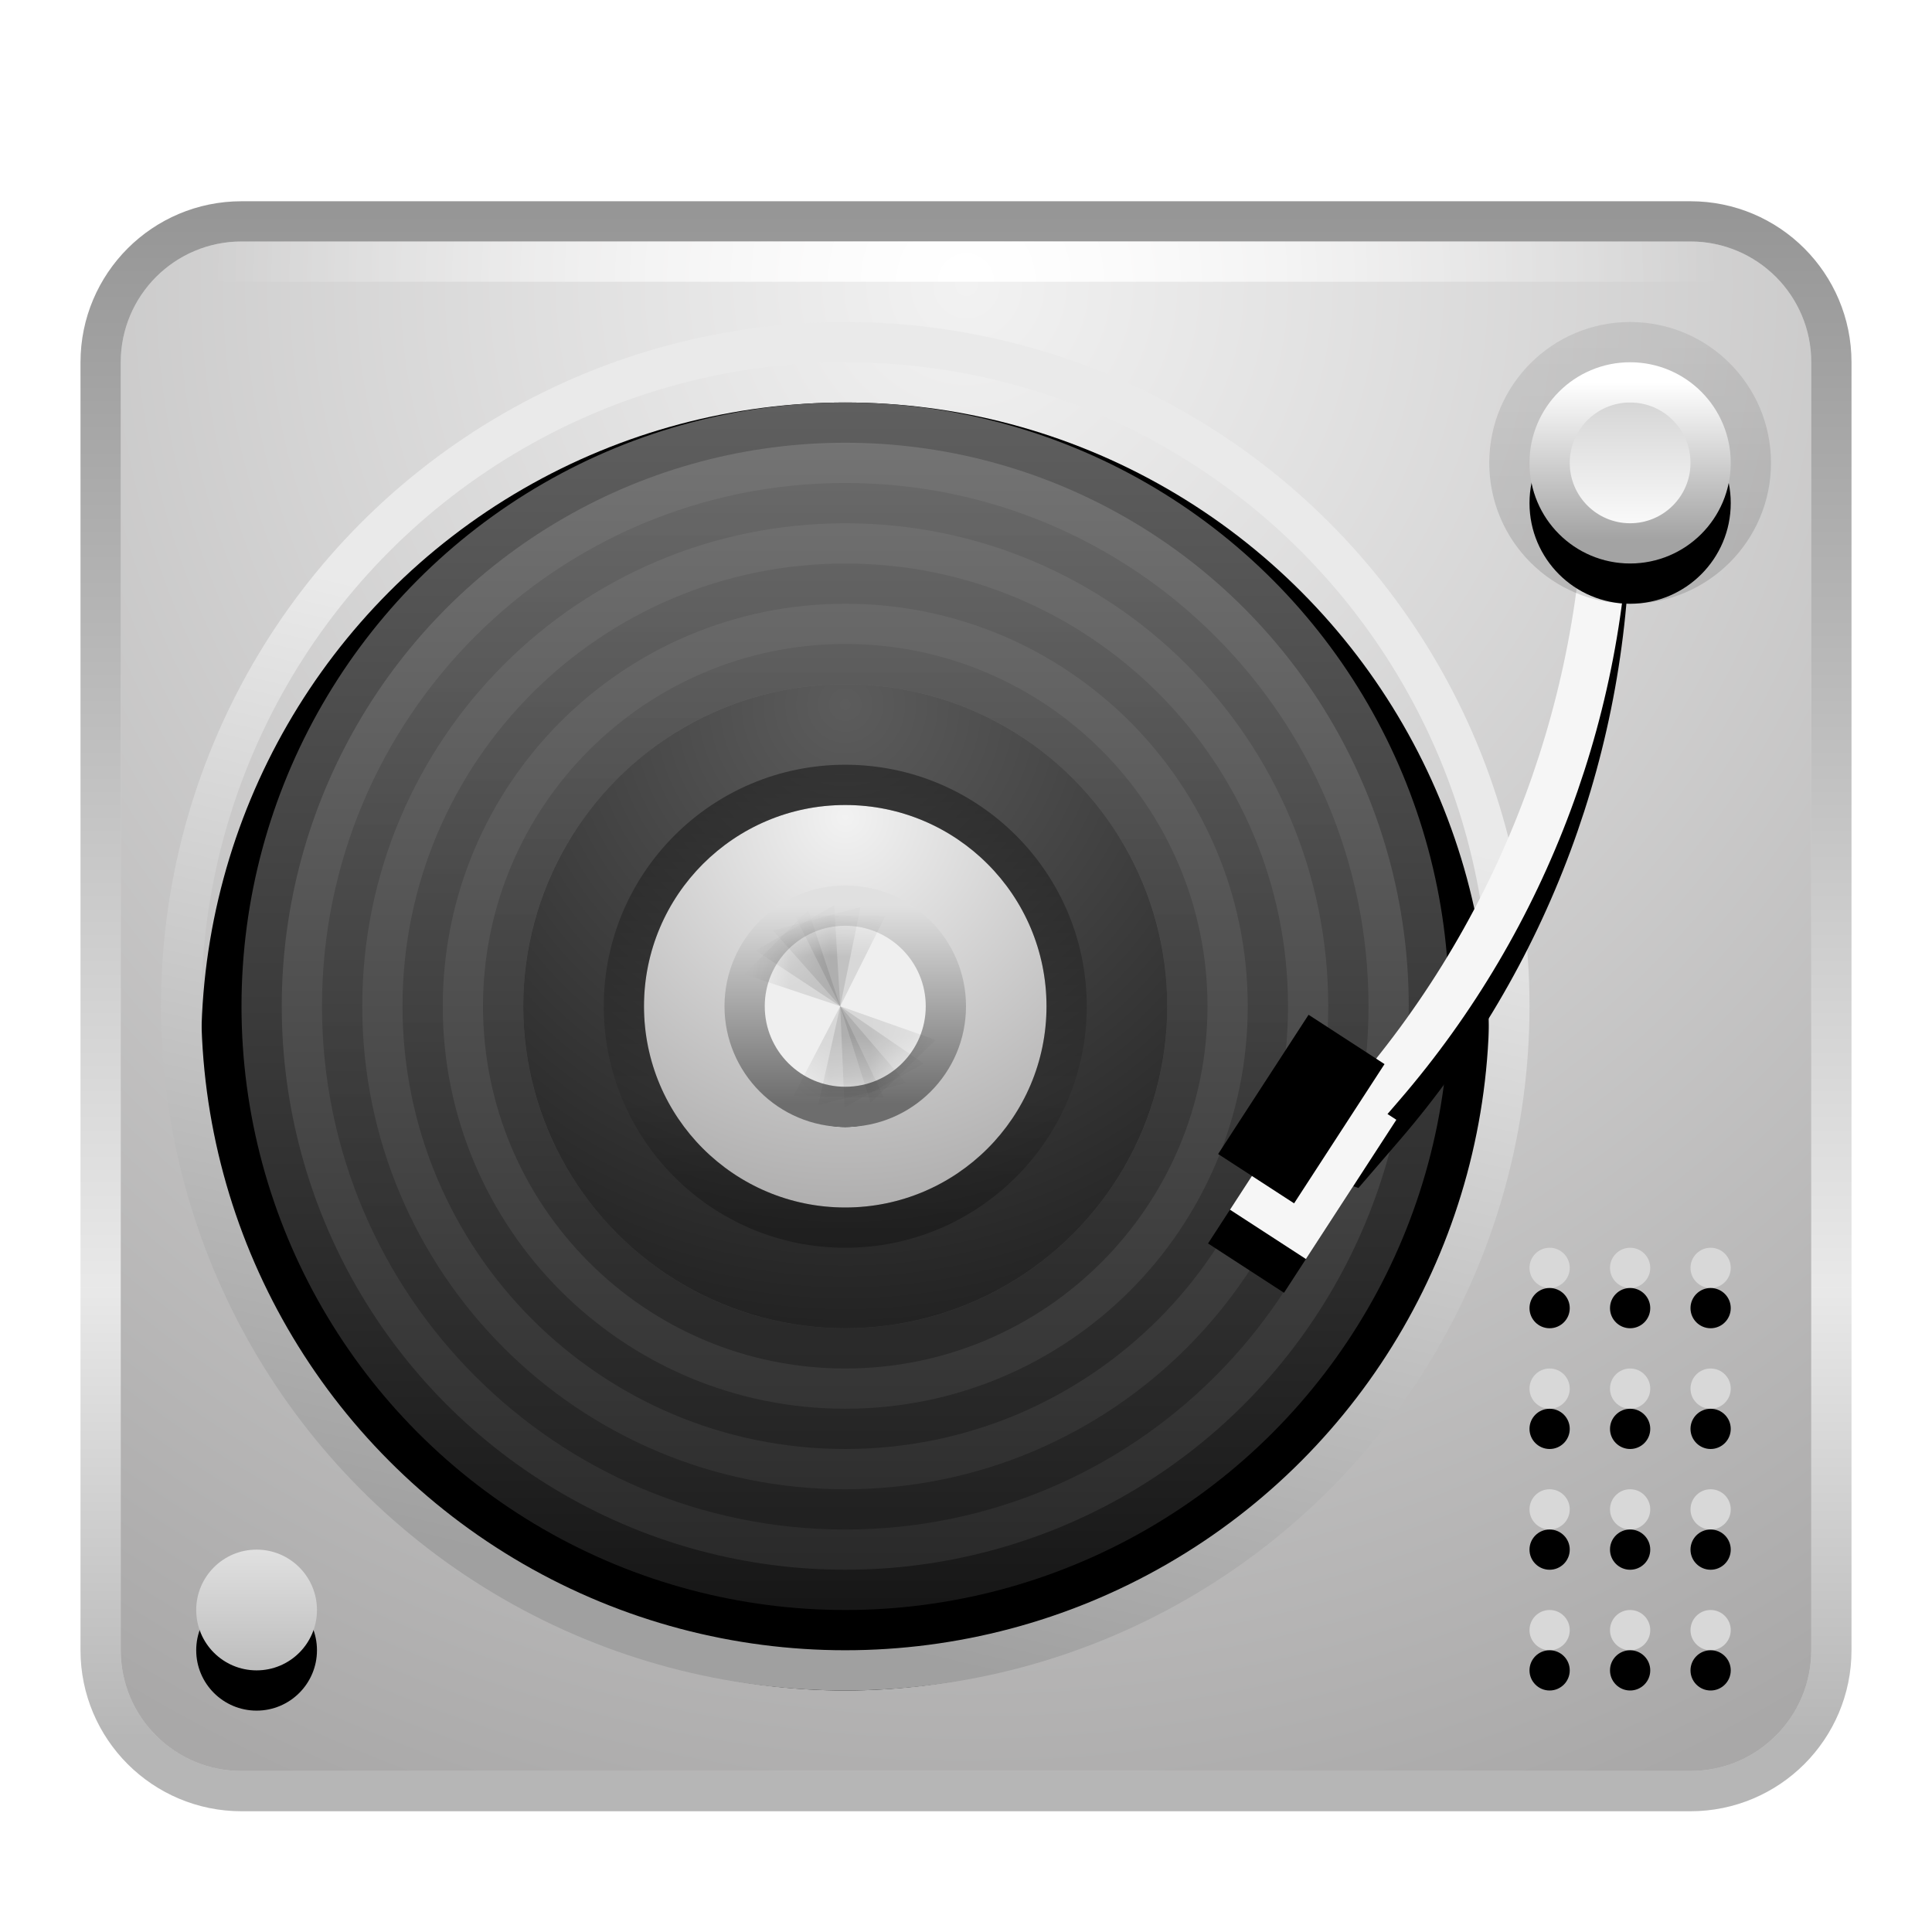 <svg xmlns="http://www.w3.org/2000/svg" xmlns:xlink="http://www.w3.org/1999/xlink" width="48" height="48" viewBox="0 0 48 48">
  <defs>
    <filter id="deepin-music-a" width="133.4%" height="136.5%" x="-17.4%" y="-17.3%" filterUnits="objectBoundingBox">
      <feOffset dy="1" in="SourceAlpha" result="shadowOffsetOuter1"/>
      <feGaussianBlur in="shadowOffsetOuter1" result="shadowBlurOuter1" stdDeviation="1"/>
      <feColorMatrix in="shadowBlurOuter1" result="shadowMatrixOuter1" values="0 0 0 0 0   0 0 0 0 0   0 0 0 0 0  0 0 0 0.2 0"/>
      <feMerge>
        <feMergeNode in="shadowMatrixOuter1"/>
        <feMergeNode in="SourceGraphic"/>
      </feMerge>
    </filter>
    <radialGradient id="deepin-music-b" cx="50%" cy="2.951%" r="107.025%" fx="50%" fy="2.951%" gradientTransform="matrix(0 1 -.905 0 .527 -.47)">
      <stop offset="0%" stop-color="#F2F2F2"/>
      <stop offset="100%" stop-color="#A9A8A8"/>
    </radialGradient>
    <linearGradient id="deepin-music-c" x1="50%" x2="50%" y1="0%" y2="96.08%">
      <stop offset="0%" stop-opacity=".411"/>
      <stop offset="70.55%" stop-opacity=".088"/>
      <stop offset="100%" stop-opacity=".285"/>
    </linearGradient>
    <radialGradient id="deepin-music-d" cx="50%" cy="100%" r="1900%" fx="50%" fy="100%" gradientTransform="matrix(.026 0 0 1 .487 0)">
      <stop offset="0%" stop-color="#FFF"/>
      <stop offset="100%" stop-color="#FFF" stop-opacity="0"/>
    </radialGradient>
    <linearGradient id="deepin-music-g" x1="59.543%" x2="43.53%" y1="29.192%" y2="96.03%">
      <stop offset="0%" stop-color="#EAEAEA"/>
      <stop offset="100%" stop-color="#A0A0A0"/>
    </linearGradient>
    <circle id="deepin-music-f" cx="16.875" cy="16.75" r="16"/>
    <filter id="deepin-music-e" width="128.1%" height="128.1%" x="-14.1%" y="-10.9%" filterUnits="objectBoundingBox">
      <feMorphology in="SourceAlpha" operator="dilate" radius="1" result="shadowSpreadOuter1"/>
      <feOffset dy="1" in="shadowSpreadOuter1" result="shadowOffsetOuter1"/>
      <feGaussianBlur in="shadowOffsetOuter1" result="shadowBlurOuter1" stdDeviation="1"/>
      <feComposite in="shadowBlurOuter1" in2="SourceAlpha" operator="out" result="shadowBlurOuter1"/>
      <feColorMatrix in="shadowBlurOuter1" values="0 0 0 0 0   0 0 0 0 0   0 0 0 0 0  0 0 0 0.319 0"/>
    </filter>
    <linearGradient id="deepin-music-j" x1="50%" x2="50%" y1="-2.17%" y2="102.17%">
      <stop offset="0%" stop-color="#777"/>
      <stop offset="100%" stop-color="#262626"/>
    </linearGradient>
    <linearGradient id="deepin-music-k" x1="55.714%" x2="55.714%" y1="-1.151%" y2="100.931%">
      <stop offset="0%" stop-color="#5F5F5F"/>
      <stop offset="100%" stop-color="#171717"/>
    </linearGradient>
    <circle id="deepin-music-i" cx="16.875" cy="16.75" r="14"/>
    <filter id="deepin-music-h" width="132.1%" height="132.1%" x="-16.1%" y="-12.5%" filterUnits="objectBoundingBox">
      <feMorphology in="SourceAlpha" operator="dilate" radius="1" result="shadowSpreadOuter1"/>
      <feOffset dy="1" in="shadowSpreadOuter1" result="shadowOffsetOuter1"/>
      <feGaussianBlur in="shadowOffsetOuter1" result="shadowBlurOuter1" stdDeviation="1"/>
      <feComposite in="shadowBlurOuter1" in2="SourceAlpha" operator="out" result="shadowBlurOuter1"/>
      <feColorMatrix in="shadowBlurOuter1" values="0 0 0 0 0   0 0 0 0 0   0 0 0 0 0  0 0 0 0.2 0"/>
    </filter>
    <linearGradient id="deepin-music-l" x1="50%" x2="50%" y1="0%" y2="98.943%">
      <stop offset="0%" stop-opacity=".082"/>
      <stop offset="100%" stop-opacity=".258"/>
    </linearGradient>
    <radialGradient id="deepin-music-m" cx="50%" cy="2.951%" r="107.025%" fx="50%" fy="2.951%">
      <stop offset="0%" stop-color="#5C5C5C"/>
      <stop offset="100%" stop-color="#1D1D1D"/>
    </radialGradient>
    <radialGradient id="deepin-music-n" cx="50%" cy="2.951%" r="107.025%" fx="50%" fy="2.951%">
      <stop offset="0%" stop-color="#F2F2F2"/>
      <stop offset="100%" stop-color="#A9A8A8"/>
    </radialGradient>
    <linearGradient id="deepin-music-o" x1="50%" x2="50%" y1="0%" y2="96.08%">
      <stop offset="0%" stop-opacity=".411"/>
      <stop offset="70.55%" stop-opacity=".088"/>
      <stop offset="100%" stop-opacity=".285"/>
    </linearGradient>
    <linearGradient id="deepin-music-r" x1="50%" x2="50%" y1="0%" y2="100%">
      <stop offset="0%" stop-color="#E0E0E0"/>
      <stop offset="98.421%" stop-color="#6D6D6D"/>
    </linearGradient>
    <circle id="deepin-music-p" cx="16.875" cy="16.75" r="2"/>
    <filter id="deepin-music-q" width="250%" height="250%" x="-75%" y="-50%" filterUnits="objectBoundingBox">
      <feMorphology in="SourceAlpha" operator="dilate" radius="1" result="shadowSpreadOuter1"/>
      <feOffset dy="1" in="shadowSpreadOuter1" result="shadowOffsetOuter1"/>
      <feGaussianBlur in="shadowOffsetOuter1" result="shadowBlurOuter1" stdDeviation=".5"/>
      <feComposite in="shadowBlurOuter1" in2="SourceAlpha" operator="out" result="shadowBlurOuter1"/>
      <feColorMatrix in="shadowBlurOuter1" values="0 0 0 0 0   0 0 0 0 0   0 0 0 0 0  0 0 0 0.292 0"/>
    </filter>
    <path id="deepin-music-u" d="M36.75,6.25 L37.875,6.25 L37.875,6.658 C37.875,12.323 35.839,17.8 32.139,22.089 L31.125,23.265 L31.125,23.265 L30,22.89 L31.014,21.714 C34.714,17.425 36.75,11.948 36.75,6.283 L36.75,6.25 L36.75,6.25 Z"/>
    <filter id="deepin-music-t" width="150.8%" height="123.5%" x="-25.4%" y="-5.9%" filterUnits="objectBoundingBox">
      <feOffset dy="1" in="SourceAlpha" result="shadowOffsetOuter1"/>
      <feGaussianBlur in="shadowOffsetOuter1" result="shadowBlurOuter1" stdDeviation=".5"/>
      <feColorMatrix in="shadowBlurOuter1" values="0 0 0 0 0   0 0 0 0 0   0 0 0 0 0  0 0 0 0.647 0"/>
    </filter>
    <linearGradient id="deepin-music-x" x1="50%" x2="50%" y1="0%" y2="100%">
      <stop offset="0%" stop-color="#D0D0D0"/>
      <stop offset="100%" stop-color="#FFF"/>
    </linearGradient>
    <linearGradient id="deepin-music-y" x1="50%" x2="50%" y1="0%" y2="97.55%">
      <stop offset="0%" stop-color="#FFF"/>
      <stop offset="100%" stop-color="#A3A3A3"/>
    </linearGradient>
    <linearGradient id="deepin-music-z" x1="50%" x2="50%" y1="0%" y2="100%">
      <stop offset="0%" stop-opacity=".079"/>
      <stop offset="100%" stop-opacity=".138"/>
    </linearGradient>
    <circle id="deepin-music-w" cx="37.875" cy="6.25" r="2.5"/>
    <filter id="deepin-music-v" width="240%" height="240%" x="-70%" y="-50%" filterUnits="objectBoundingBox">
      <feOffset dy="1" in="SourceAlpha" result="shadowOffsetOuter1"/>
      <feGaussianBlur in="shadowOffsetOuter1" result="shadowBlurOuter1" stdDeviation="1"/>
      <feComposite in="shadowBlurOuter1" in2="SourceAlpha" operator="out" result="shadowBlurOuter1"/>
      <feColorMatrix in="shadowBlurOuter1" values="0 0 0 0 0   0 0 0 0 0   0 0 0 0 0  0 0 0 0.69 0"/>
    </filter>
    <linearGradient id="deepin-music-C" x1="50%" x2="50%" y1="-86.963%" y2="136.792%">
      <stop offset="0%" stop-color="#FFF"/>
      <stop offset="100%" stop-color="#B0B0B0"/>
    </linearGradient>
    <circle id="deepin-music-B" cx="1.875" cy="2.125" r="1.5"/>
    <filter id="deepin-music-A" width="233.3%" height="233.3%" x="-66.7%" y="-33.3%" filterUnits="objectBoundingBox">
      <feOffset dy="1" in="SourceAlpha" result="shadowOffsetOuter1"/>
      <feGaussianBlur in="shadowOffsetOuter1" result="shadowBlurOuter1" stdDeviation=".5"/>
      <feColorMatrix in="shadowBlurOuter1" values="0 0 0 0 0   0 0 0 0 0   0 0 0 0 0  0 0 0 0.255 0"/>
    </filter>
    <rect id="deepin-music-E" width="2.25" height="4.125" x="28.875" y="21.625"/>
    <filter id="deepin-music-D" width="277.8%" height="221.2%" x="-88.9%" y="-48.5%" filterUnits="objectBoundingBox">
      <feOffset dy="1" in="SourceAlpha" result="shadowOffsetOuter1"/>
      <feGaussianBlur in="shadowOffsetOuter1" result="shadowBlurOuter1" stdDeviation=".5"/>
      <feColorMatrix in="shadowBlurOuter1" result="shadowMatrixOuter1" values="0 0 0 0 0   0 0 0 0 0   0 0 0 0 0  0 0 0 0.212 0"/>
      <feOffset in="SourceAlpha" result="shadowOffsetOuter2"/>
      <feGaussianBlur in="shadowOffsetOuter2" result="shadowBlurOuter2" stdDeviation=".5"/>
      <feColorMatrix in="shadowBlurOuter2" result="shadowMatrixOuter2" values="0 0 0 0 0   0 0 0 0 0   0 0 0 0 0  0 0 0 0.312 0"/>
      <feMerge>
        <feMergeNode in="shadowMatrixOuter1"/>
        <feMergeNode in="shadowMatrixOuter2"/>
      </feMerge>
    </filter>
    <filter id="deepin-music-F" width="277.8%" height="221.2%" x="-88.9%" y="-48.5%" filterUnits="objectBoundingBox">
      <feGaussianBlur in="SourceAlpha" result="shadowBlurInner1" stdDeviation=".5"/>
      <feOffset dx="-1" dy="-1" in="shadowBlurInner1" result="shadowOffsetInner1"/>
      <feComposite in="shadowOffsetInner1" in2="SourceAlpha" k2="-1" k3="1" operator="arithmetic" result="shadowInnerInner1"/>
      <feColorMatrix in="shadowInnerInner1" values="0 0 0 0 0   0 0 0 0 0   0 0 0 0 0  0 0 0 0.381 0"/>
    </filter>
    <path id="deepin-music-G" d="M35.875,34.75 C36.151,34.75 36.375,34.974 36.375,35.25 C36.375,35.526 36.151,35.75 35.875,35.75 C35.599,35.75 35.375,35.526 35.375,35.25 C35.375,34.974 35.599,34.75 35.875,34.75 Z M37.875,34.75 C38.151,34.75 38.375,34.974 38.375,35.25 C38.375,35.526 38.151,35.75 37.875,35.75 C37.599,35.75 37.375,35.526 37.375,35.25 C37.375,34.974 37.599,34.75 37.875,34.75 Z M39.875,34.75 C40.151,34.75 40.375,34.974 40.375,35.25 C40.375,35.526 40.151,35.75 39.875,35.75 C39.599,35.75 39.375,35.526 39.375,35.25 C39.375,34.974 39.599,34.75 39.875,34.75 Z M35.875,31.75 C36.151,31.75 36.375,31.974 36.375,32.25 C36.375,32.526 36.151,32.75 35.875,32.75 C35.599,32.75 35.375,32.526 35.375,32.25 C35.375,31.974 35.599,31.75 35.875,31.75 Z M37.875,31.75 C38.151,31.75 38.375,31.974 38.375,32.25 C38.375,32.526 38.151,32.75 37.875,32.75 C37.599,32.75 37.375,32.526 37.375,32.25 C37.375,31.974 37.599,31.75 37.875,31.75 Z M39.875,31.75 C40.151,31.75 40.375,31.974 40.375,32.25 C40.375,32.526 40.151,32.75 39.875,32.75 C39.599,32.75 39.375,32.526 39.375,32.25 C39.375,31.974 39.599,31.75 39.875,31.75 Z M35.875,28.75 C36.151,28.75 36.375,28.974 36.375,29.25 C36.375,29.526 36.151,29.75 35.875,29.75 C35.599,29.75 35.375,29.526 35.375,29.25 C35.375,28.974 35.599,28.75 35.875,28.75 Z M37.875,28.75 C38.151,28.75 38.375,28.974 38.375,29.25 C38.375,29.526 38.151,29.75 37.875,29.75 C37.599,29.75 37.375,29.526 37.375,29.25 C37.375,28.974 37.599,28.75 37.875,28.75 Z M39.875,28.75 C40.151,28.75 40.375,28.974 40.375,29.25 C40.375,29.526 40.151,29.75 39.875,29.75 C39.599,29.75 39.375,29.526 39.375,29.25 C39.375,28.974 39.599,28.75 39.875,28.75 Z M35.875,25.75 C36.151,25.75 36.375,25.974 36.375,26.25 C36.375,26.526 36.151,26.75 35.875,26.75 C35.599,26.75 35.375,26.526 35.375,26.25 C35.375,25.974 35.599,25.75 35.875,25.75 Z M37.875,25.75 C38.151,25.75 38.375,25.974 38.375,26.25 C38.375,26.526 38.151,26.75 37.875,26.75 C37.599,26.75 37.375,26.526 37.375,26.25 C37.375,25.974 37.599,25.75 37.875,25.75 Z M39.875,25.75 C40.151,25.75 40.375,25.974 40.375,26.25 C40.375,26.526 40.151,26.75 39.875,26.75 C39.599,26.75 39.375,26.526 39.375,26.25 C39.375,25.974 39.599,25.75 39.875,25.75 Z"/>
    <filter id="deepin-music-H" width="140%" height="120%" x="-20%" y="-10%" filterUnits="objectBoundingBox">
      <feGaussianBlur in="SourceAlpha" result="shadowBlurInner1" stdDeviation=".5"/>
      <feOffset dy="1" in="shadowBlurInner1" result="shadowOffsetInner1"/>
      <feComposite in="shadowOffsetInner1" in2="SourceAlpha" k2="-1" k3="1" operator="arithmetic" result="shadowInnerInner1"/>
      <feColorMatrix in="shadowInnerInner1" values="0 0 0 0 0   0 0 0 0 0   0 0 0 0 0  0 0 0 0.627 0"/>
    </filter>
  </defs>
  <g fill="none" fill-rule="evenodd" filter="url(#deepin-music-a)" transform="translate(2.625 4.25)">
    <path fill="url(#deepin-music-b)" d="M3.375,0.75 L39.375,0.75 C41.032,0.75 42.375,2.093 42.375,3.75 L42.375,35.75 C42.375,37.407 41.032,38.75 39.375,38.75 L3.375,38.75 C1.718,38.75 0.375,37.407 0.375,35.75 L0.375,3.75 C0.375,2.093 1.718,0.75 3.375,0.75 Z"/>
    <path stroke="url(#deepin-music-c)" d="M39.375,0.25 C40.341,0.25 41.216,0.642 41.85,1.275 C42.483,1.909 42.875,2.784 42.875,3.75 L42.875,3.75 L42.875,35.75 C42.875,36.716 42.483,37.591 41.85,38.225 C41.216,38.858 40.341,39.25 39.375,39.25 L39.375,39.25 L3.375,39.25 C2.409,39.25 1.534,38.858 0.9,38.225 C0.267,37.591 -0.125,36.716 -0.125,35.75 L-0.125,35.75 L-0.125,3.75 C-0.125,2.784 0.267,1.909 0.9,1.275 C1.534,0.642 2.409,0.25 3.375,0.25 L3.375,0.25 Z"/>
    <rect width="38" height="1" x="2.375" y=".75" fill="url(#deepin-music-d)" fill-rule="nonzero"/>
    <g transform="translate(1.5 3)">
      <use fill="#000" filter="url(#deepin-music-e)" xlink:href="#deepin-music-f"/>
      <circle cx="16.875" cy="16.75" r="16.5" stroke="url(#deepin-music-g)"/>
      <g fill-rule="nonzero">
        <use fill="#000" filter="url(#deepin-music-h)" xlink:href="#deepin-music-i"/>
        <circle cx="16.875" cy="16.75" r="14.5" fill="url(#deepin-music-j)" fill-rule="evenodd" stroke="url(#deepin-music-k)"/>
      </g>
      <path stroke="url(#deepin-music-l)" d="M16.875,6.25 C19.774,6.25 22.399,7.425 24.3,9.325 C26.2,11.226 27.375,13.851 27.375,16.75 C27.375,19.649 26.2,22.274 24.3,24.175 C22.399,26.075 19.774,27.25 16.875,27.25 C13.976,27.25 11.351,26.075 9.45,24.175 C7.55,22.274 6.375,19.649 6.375,16.75 C6.375,13.851 7.55,11.226 9.45,9.325 C11.351,7.425 13.976,6.25 16.875,6.25 Z"/>
      <path stroke="url(#deepin-music-l)" d="M16.875,4.25 C20.327,4.25 23.452,5.649 25.714,7.911 C27.976,10.173 29.375,13.298 29.375,16.75 C29.375,20.202 27.976,23.327 25.714,25.589 C23.452,27.851 20.327,29.25 16.875,29.25 C13.423,29.25 10.298,27.851 8.036,25.589 C5.774,23.327 4.375,20.202 4.375,16.75 C4.375,13.298 5.774,10.173 8.036,7.911 C10.298,5.649 13.423,4.25 16.875,4.25 Z"/>
      <path stroke="url(#deepin-music-l)" d="M16.875,8.25 C19.222,8.25 21.347,9.201 22.885,10.74 C24.424,12.278 25.375,14.403 25.375,16.75 C25.375,19.097 24.424,21.222 22.885,22.76 C21.347,24.299 19.222,25.25 16.875,25.25 C14.528,25.25 12.403,24.299 10.865,22.76 C9.326,21.222 8.375,19.097 8.375,16.75 C8.375,14.403 9.326,12.278 10.865,10.74 C12.403,9.201 14.528,8.25 16.875,8.25 Z"/>
      <circle cx="16.875" cy="16.75" r="8" fill="url(#deepin-music-m)"/>
      <circle cx="16.875" cy="16.75" r="5" fill="url(#deepin-music-n)"/>
      <path fill="url(#deepin-music-o)" fill-rule="nonzero" d="M16.875,10.75 C13.561,10.75 10.875,13.436 10.875,16.75 C10.875,20.064 13.561,22.75 16.875,22.75 C20.189,22.75 22.875,20.064 22.875,16.75 C22.875,13.436 20.189,10.75 16.875,10.75 Z M16.875,11.75 C19.636,11.75 21.875,13.989 21.875,16.75 C21.875,19.511 19.636,21.75 16.875,21.75 C14.114,21.75 11.875,19.511 11.875,16.75 C11.875,13.989 14.114,11.75 16.875,11.75 Z"/>
      <mask id="deepin-music-s" fill="#fff">
        <use xlink:href="#deepin-music-p"/>
      </mask>
      <use fill="#000" filter="url(#deepin-music-q)" xlink:href="#deepin-music-p"/>
      <circle cx="16.875" cy="16.75" r="2.5" fill="#EFEFEF" stroke="url(#deepin-music-r)"/>
      <g fill="#000" fill-opacity=".1" mask="url(#deepin-music-s)">
        <g transform="translate(14.08 14.125)">
          <polygon points="2.67 .375 3.795 2.625 1.545 2.625" transform="matrix(1 0 0 -1 0 3)"/>
          <polygon points="2.379 .413 3.504 2.663 1.254 2.663" transform="scale(1 -1) rotate(15 14.064 0)"/>
          <polygon points="2.108 .526 3.233 2.776 .983 2.776" transform="scale(1 -1) rotate(30 8.269 0)"/>
          <polygon points="1.875 .705 3 2.955 .75 2.955" transform="scale(1 -1) rotate(45 6.292 0)"/>
        </g>
      </g>
      <g fill="#000" fill-opacity=".1" mask="url(#deepin-music-s)">
        <g transform="rotate(-179 9.772 9.626)">
          <polygon points="2.67 .375 3.795 2.625 1.545 2.625" transform="matrix(1 0 0 -1 0 3)"/>
          <polygon points="2.379 .413 3.504 2.663 1.254 2.663" transform="scale(1 -1) rotate(15 14.064 0)"/>
          <polygon points="2.108 .526 3.233 2.776 .983 2.776" transform="scale(1 -1) rotate(30 8.269 0)"/>
          <polygon points="1.875 .705 3 2.955 .75 2.955" transform="scale(1 -1) rotate(45 6.292 0)"/>
        </g>
      </g>
    </g>
    <use fill="#000" filter="url(#deepin-music-t)" xlink:href="#deepin-music-u"/>
    <use fill="#F6F6F6" xlink:href="#deepin-music-u"/>
    <use fill="#000" filter="url(#deepin-music-v)" xlink:href="#deepin-music-w"/>
    <circle cx="37.875" cy="6.25" r="2" fill="url(#deepin-music-x)" stroke="url(#deepin-music-y)" stroke-linejoin="square"/>
    <circle cx="37.875" cy="6.25" r="3" stroke="url(#deepin-music-z)"/>
    <g transform="translate(1.875 32.625)">
      <use fill="#000" filter="url(#deepin-music-A)" xlink:href="#deepin-music-B"/>
      <use fill="url(#deepin-music-C)" xlink:href="#deepin-music-B"/>
    </g>
    <g transform="rotate(33 30 23.688)">
      <use fill="#000" filter="url(#deepin-music-D)" xlink:href="#deepin-music-E"/>
      <use fill="#F6F6F6" xlink:href="#deepin-music-E"/>
      <use fill="#000" filter="url(#deepin-music-F)" xlink:href="#deepin-music-E"/>
    </g>
    <use fill="#D8D8D8" xlink:href="#deepin-music-G"/>
    <use fill="#000" filter="url(#deepin-music-H)" xlink:href="#deepin-music-G"/>
  </g>
</svg>
